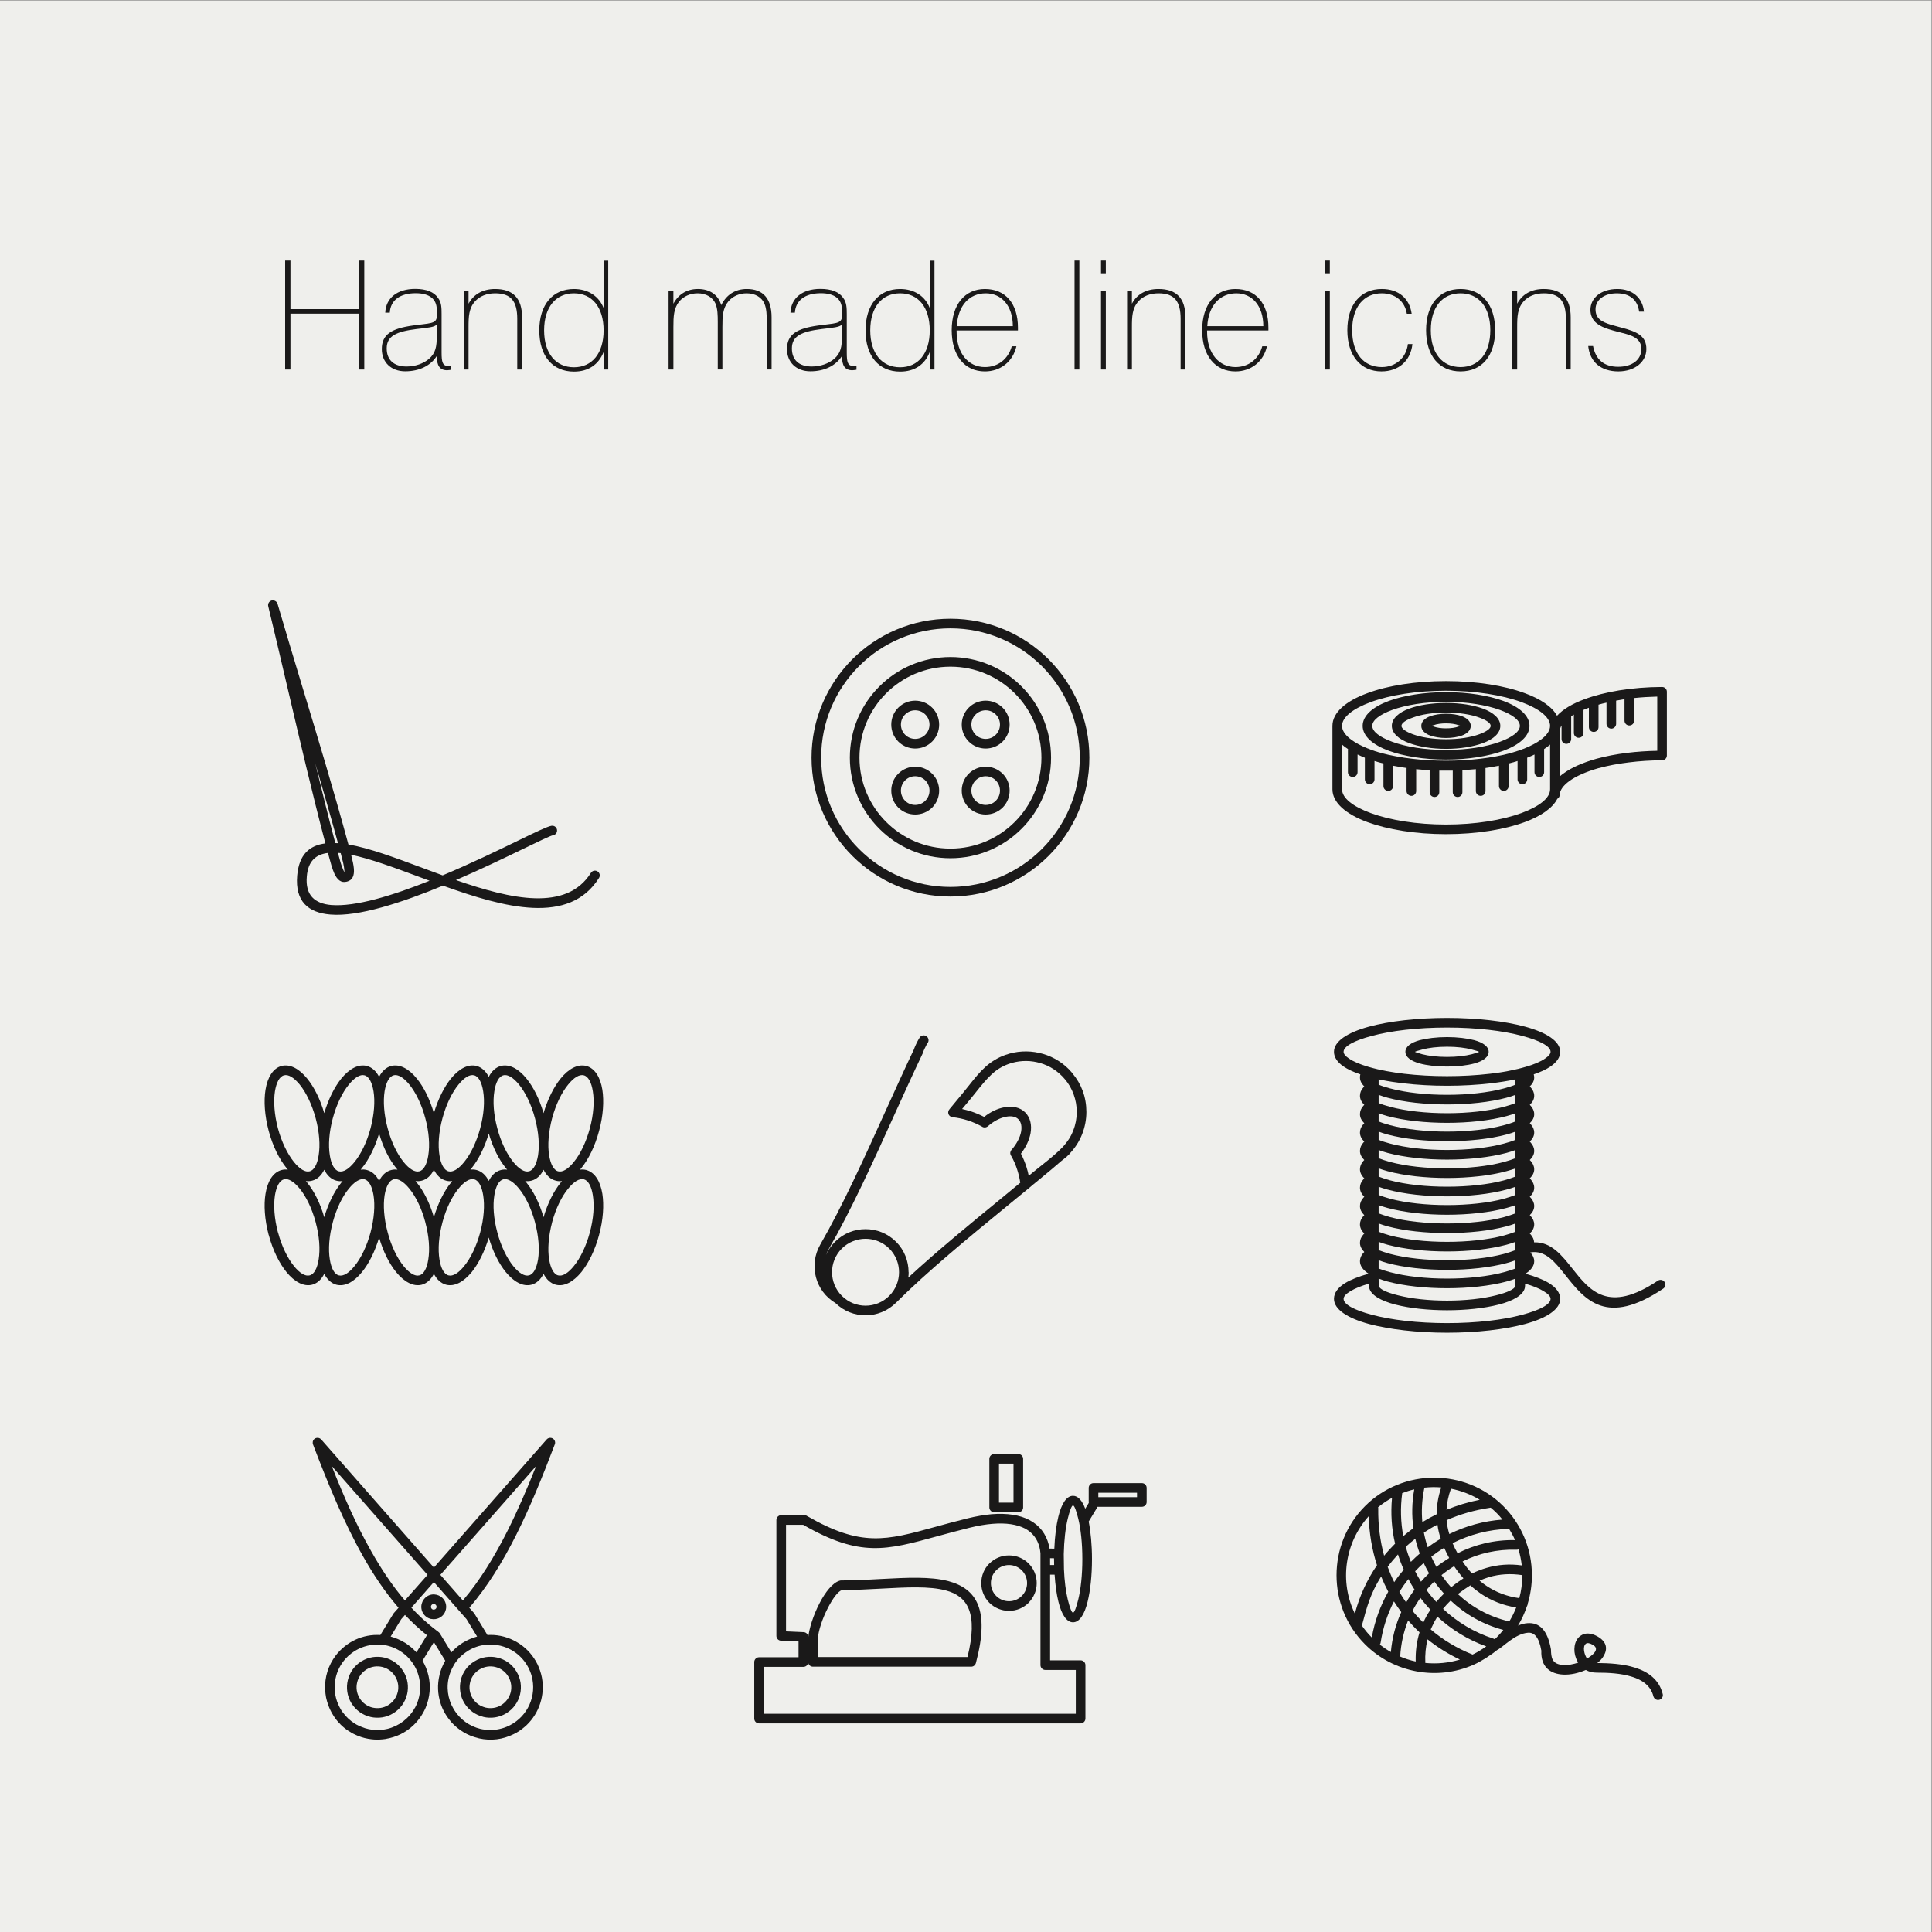 <?xml version="1.0" encoding="UTF-8" standalone="no"?>
<svg
   xmlns:dc="http://purl.org/dc/elements/1.1/"
   xmlns:cc="http://creativecommons.org/ns#"
   xmlns:rdf="http://www.w3.org/1999/02/22-rdf-syntax-ns#"
   xmlns:svg="http://www.w3.org/2000/svg"
   xmlns="http://www.w3.org/2000/svg"
   viewBox="0 0 1066.667 1066.667"
   height="1066.667"
   width="1066.667"
   xml:space="preserve"
   id="svg2"
   version="1.1"><rect x="0" y="0" width="1066.667" height="1066.667" fill="#808080" stroke="none"/><defs
     id="defs6" /><g
     transform="matrix(1.333,0,0,-1.333,0,1066.667)"
     id="g10"><g
       transform="scale(0.1)"
       id="g12"><path
         id="path14"
         style="fill:#efefec;fill-opacity:1;fill-rule:evenodd;stroke:none"
         d="M 0,0 H 8000 V 8000 H 0 V 0" /><path
         id="path16"
         style="fill:#1a1919;fill-opacity:1;fill-rule:nonzero;stroke:none"
         d="m 6613.96,6662.28 c 25.92,-20.73 66.99,-29.11 119.62,-43.06 43.46,-11.56 64.59,-30.3 64.59,-62.6 0,-44.66 -37.88,-73.76 -96.09,-73.76 -57.81,0 -92.9,29.1 -104.06,86.12 h -19.94 c 6.78,-66.19 52.63,-105.26 124.8,-105.26 68.18,0 116.02,39.47 116.02,92.5 0,52.63 -34.68,71.37 -104.86,89.31 -15.55,4.39 -29.9,7.98 -42.26,11.57 -40.27,12.36 -63.4,26.71 -63.4,64.19 0,37.88 34.69,65.79 88.12,65.79 53.43,0 85.72,-26.31 92.5,-75.76 h 19.94 c -5.59,57.42 -47.85,93.7 -110.05,93.7 -68.18,0 -111.64,-37.48 -111.64,-86.52 0,-22.73 9.17,-42.66 26.71,-56.22 z m -350.07,-190.59 h 19.94 v 174.24 c 0,45.46 1.2,78.95 26.71,107.66 19.14,21.53 47.85,33.49 83.73,33.49 65.79,0 91.31,-33.49 91.31,-105.66 v -209.73 h 19.93 v 216.11 c 0,78.15 -36.68,117.22 -112.03,117.22 -51.44,0 -89.32,-22.32 -109.65,-61 v 53.43 h -19.94 z m -337.71,162.68 c 0,96.49 48.65,152.71 123.21,152.71 74.16,0 123.2,-56.22 123.2,-152.71 0,-96.89 -49.04,-152.71 -123.2,-152.71 -74.56,0 -123.21,55.82 -123.21,152.71 z m -19.53,0 c 0,-106.86 55.02,-170.65 142.74,-170.65 87.31,0 143.14,63.79 143.14,170.65 0,106.46 -55.83,170.65 -143.14,170.65 -87.72,0 -142.74,-64.19 -142.74,-170.65 z m -56.62,-57.42 h -18.74 c -7.18,-58.21 -51.43,-95.29 -108.05,-95.29 -74.16,0 -122.8,55.82 -122.8,152.71 0,96.49 48.64,152.71 122.8,152.71 54.62,0 95.29,-32.3 103.66,-84.53 h 19.94 c -8.77,63.8 -54.62,102.47 -123.6,102.47 -87.32,0 -142.74,-64.19 -142.74,-170.65 0,-106.86 56.62,-170.65 141.14,-170.65 71.37,0 120.81,43.46 128.39,113.23 z M 5488,6471.69 h 19.93 v 325.76 H 5488 Z m 0,398.33 h 19.93 v 52.63 H 5488 Z m -487.63,-218.9 c 4.79,85.32 52.23,135.96 120.41,135.96 64.59,0 111.64,-51.03 111.64,-135.96 z m 247.2,-83.34 h -19.53 c -14.76,-53.82 -57.42,-86.12 -110.85,-86.12 -67.78,0 -117.62,55.82 -117.62,146.33 v 5.18 h 253.98 v 11.57 c 0,101.67 -52.63,160.28 -136.36,160.28 -83.33,0 -137.95,-64.19 -137.95,-170.65 0,-106.86 54.62,-170.65 137.95,-170.65 64.6,0 116.03,40.67 130.38,104.06 z m -579.33,-96.09 h 19.94 v 174.24 c 0,45.46 1.2,78.95 26.71,107.66 19.14,21.53 47.85,33.49 83.73,33.49 65.79,0 91.31,-33.49 91.31,-105.66 v -209.73 h 19.93 v 216.11 c 0,78.15 -36.68,117.22 -111.64,117.22 -51.83,0 -89.71,-22.32 -110.04,-61 v 53.43 h -19.94 z m -108.05,0 h 19.94 v 325.76 h -19.94 z m 0,398.33 h 19.94 v 52.63 h -19.94 z m -109.64,-398.33 h 19.93 v 450.96 h -19.93 z m -487.63,179.43 c 4.78,85.32 51.83,135.96 120.01,135.96 64.59,0 112.04,-51.03 112.04,-135.96 z m 246.8,-83.34 h -19.13 c -15.16,-53.82 -57.82,-86.12 -111.25,-86.12 -67.78,0 -117.22,55.82 -117.22,146.33 v 5.18 h 253.98 v 11.57 c 0,101.67 -53.03,160.28 -136.76,160.28 -82.93,0 -137.55,-64.19 -137.55,-170.65 0,-106.86 54.62,-170.65 137.55,-170.65 64.6,0 116.03,40.67 130.38,104.06 z m -358.84,65.79 c 0,-96.09 -48.24,-152.71 -122.8,-152.71 -74.56,0 -123.6,56.62 -123.6,152.71 0,96.89 49.04,153.51 123.6,153.51 74.56,0 122.8,-56.62 122.8,-153.51 z m 19.54,288.68 h -19.54 v -196.17 c -18.34,48.24 -63,78.94 -122.8,78.94 -87.32,0 -143.14,-64.59 -143.14,-171.45 0,-107.25 55.82,-170.65 143.14,-170.65 59.8,0 102.47,28.71 122.8,81.34 v -72.57 h 19.54 z m -383.17,-263.96 v -47.44 c 0,-44.26 -4.38,-70.98 -32.29,-95.3 -22.73,-19.14 -56.22,-31.5 -92.9,-31.5 -53.03,0 -82.14,27.11 -82.14,74.96 0,51.84 40.67,69.78 123.61,80.14 47.04,5.59 74.95,7.58 83.72,19.14 z m 60.21,-187.8 v 16.75 c -4.39,-0.8 -7.97,-1.19 -11.56,-1.19 -25.12,0 -28.71,15.94 -28.71,56.21 v 158.3 c 0,26.71 -0.8,48.64 -14.35,66.98 -16.75,25.12 -49.04,37.88 -94.9,37.88 -74.96,0 -121.6,-38.27 -124,-98.48 h 18.34 c 3.19,50.64 41.87,80.54 107.66,80.54 57.01,0 87.31,-24.32 87.31,-68.18 v -27.51 c 0,-32.3 -31.49,-28.31 -98.08,-37.88 -88.11,-12.36 -129.58,-36.29 -129.58,-97.69 0,-54.62 38.28,-92.11 96.89,-92.11 59.01,0 105.26,23.53 130.77,63.4 0,-40.27 12.36,-59.01 43.07,-59.01 4.38,0 9.96,1.2 17.14,1.99 z m -778.29,1.2 h 19.94 v 175.44 c 0,44.66 1.19,77.75 24.32,106.46 17.94,20.73 44.66,33.49 76.15,33.49 35.49,0 62.6,-16.74 74.16,-43.06 8.38,-21.13 9.17,-45.85 9.17,-76.95 v -195.38 h 19.14 v 175.44 c 0,44.66 1.2,77.75 24.72,106.46 17.55,20.73 44.26,33.49 75.76,33.49 35.48,0 62.6,-16.74 73.76,-43.06 8.77,-21.13 9.57,-45.85 9.57,-76.95 v -195.38 h 19.94 v 216.11 c 0,77.35 -35.09,117.22 -102.47,117.22 -47.85,0 -84.53,-23.52 -106.06,-66.98 -11.96,41.86 -46.25,66.98 -96.49,66.98 -45.85,0 -81.34,-22.32 -101.67,-61 v 53.43 h -19.94 z m -269.13,161.88 c 0,-96.09 -48.64,-152.71 -122.8,-152.71 -74.56,0 -123.6,56.62 -123.6,152.71 0,96.89 49.04,153.51 123.6,153.51 74.16,0 122.8,-56.62 122.8,-153.51 z m 19.14,288.68 h -19.14 v -196.17 c -18.74,48.24 -63.39,78.94 -122.8,78.94 -87.72,0 -143.54,-64.59 -143.54,-171.45 0,-107.25 55.82,-170.65 143.54,-170.65 59.41,0 102.07,28.71 122.8,81.34 v -72.57 h 19.14 z m -598.07,-450.56 h 19.54 v 174.24 c 0,45.46 1.19,78.95 26.71,107.66 19.54,21.53 47.85,33.49 83.73,33.49 65.79,0 91.3,-33.49 91.3,-105.66 v -209.73 h 19.94 v 216.11 c 0,78.15 -36.68,117.22 -111.64,117.22 -51.43,0 -89.31,-22.32 -110.04,-61 v 53.43 h -19.54 z m -112.04,186.6 v -47.44 c 0,-44.26 -4.39,-70.98 -32.3,-95.3 -22.72,-19.14 -56.21,-31.5 -92.9,-31.5 -52.63,0 -82.13,27.11 -82.13,74.96 0,51.84 40.67,69.78 123.6,80.14 47.45,5.59 75.36,7.58 83.73,19.14 z m 60.21,-187.8 v 16.75 c -4.39,-0.8 -7.98,-1.19 -11.57,-1.19 -24.72,0 -28.7,15.94 -28.7,56.21 v 158.3 c 0,26.71 -0.4,48.64 -14.36,66.98 -16.74,25.12 -49.04,37.88 -94.89,37.88 -74.96,0 -121.61,-38.27 -124,-98.48 h 18.74 c 2.79,50.64 41.46,80.54 107.25,80.54 57.02,0 87.32,-24.32 87.32,-68.18 v -27.51 c 0,-32.3 -31.5,-28.31 -98.08,-37.88 -88.12,-12.36 -129.58,-36.29 -129.58,-97.69 0,-54.62 38.67,-92.11 96.88,-92.11 59.01,0 105.66,23.53 130.78,63.4 0,-40.27 12.76,-59.01 43.06,-59.01 4.39,0 9.97,1.2 17.15,1.99 z m -688.18,1.2 h 21.93 v 231.26 h 284.68 v -231.26 h 21.13 v 450.96 h -21.13 v -200.96 h -284.68 v 200.96 h -21.93 v -450.96" /><path
         id="path18"
         style="fill:#1a1919;fill-opacity:1;fill-rule:nonzero;stroke:none"
         d="m 5912.63,1212.12 c -7.58,-30.7 -10.77,-63.4 -9.17,-97.69 48.24,-4.78 97.28,0 143.14,13.96 -48.65,23.13 -93.7,51.43 -133.97,83.73 z m 40.67,94.1 c -8.38,-13.56 -15.95,-27.51 -22.33,-41.87 -1.99,-3.58 -3.59,-7.57 -5.18,-11.16 50.23,-43.06 108.45,-78.15 173.44,-104.07 19.93,9.57 38.67,21.14 56.61,33.89 -76.95,27.52 -145.13,70.18 -202.54,123.21 z m 55.02,66.59 c -11.16,-10.77 -21.93,-22.33 -31.5,-34.29 58.21,-54.63 128.78,-97.69 209.33,-123.61 1.59,-0.8 3.18,-1.59 4.78,-2.39 2.39,1.99 4.78,4.39 7.18,6.78 10.36,10.36 19.53,20.73 28.3,31.9 -84.12,22.32 -158.28,64.99 -218.09,121.61 z m 81.73,63 c -17.54,-10.77 -34.68,-22.73 -51.83,-36.29 58.21,-54.22 130.38,-94.1 212.92,-113.24 11.16,18.35 20.73,37.48 28.7,57.82 -53.82,8.37 -102.47,27.91 -145.13,56.22 -15.55,10.76 -30.7,22.33 -44.66,35.49 z m 214.91,42.26 c -48.64,7.58 -94.09,4.39 -137.16,-7.97 -13.55,-3.99 -26.71,-9.17 -39.87,-14.76 9.17,-7.97 19.14,-15.15 29.11,-21.93 39.47,-26.31 84.92,-43.86 135.56,-50.63 8.37,30.3 12.36,61.8 12.36,94.89 z m -572.15,80.54 c 14.35,17.55 29.5,33.89 45.45,49.84 -14.35,61.01 -18.74,124.8 -12.76,189.8 -20.33,-11.17 -39.87,-24.33 -57.81,-39.08 0.8,-1.99 1.19,-4.38 0.8,-6.78 -0.8,-66.98 7.57,-132.37 24.32,-193.78 z M 5611.6,1318.58 c 19.54,74.16 51.03,141.15 91.7,200.56 -20.73,64.19 -32.29,132.38 -34.29,202.95 -99.28,-110.05 -122,-270.34 -57.41,-403.51 z m 379.57,430.22 c 43.46,17.95 89.32,31.9 137.56,41.47 -36.28,21.93 -76.55,37.48 -119.22,45.85 -10.76,-30.3 -16.74,-59.01 -18.34,-87.32 z m -100.07,-51.03 c 19.14,11.56 39.07,22.72 59.41,32.69 0,35.89 5.98,72.57 18.73,110.85 -22.72,1.99 -45.85,1.59 -68.57,-0.8 -2.4,-5.98 -1.6,-3.19 -2.4,-7.18 -9.17,-45.85 -11.16,-91.3 -7.17,-135.56 z m -78.95,-58.22 c 13.56,11.57 27.51,22.73 41.87,33.1 -7.18,52.23 -6.38,106.06 3.59,160.68 -17.15,-3.98 -33.5,-9.17 -49.84,-15.55 -8.38,-60.6 -6.38,-120.41 4.38,-178.23 z m -37.48,-190.59 c 11.96,17.95 25.12,35.09 39.48,51.84 -9.18,20.33 -17.15,41.47 -23.93,63 -15.15,-16.35 -29.5,-33.5 -42.66,-51.44 7.97,-21.53 16.75,-43.06 27.11,-63.4 z m -92.9,-229.26 c 11.96,68.18 35.49,131.97 68.18,189.79 -10.76,20.33 -20.73,41.47 -29.5,63 -45.06,-72.17 -58.21,-123.21 -79.75,-203.35 11.97,-17.55 25.92,-34.29 41.07,-49.44 z m 320.97,428.63 c 67.38,33.09 141.94,54.22 220.09,59.8 -14.36,18.35 -30.7,34.69 -48.65,49.45 -0.79,0 -1.59,-0.4 -2.79,-0.4 -63.79,-9.57 -124,-26.72 -179.82,-51.44 1.6,-19.54 5.59,-38.67 11.17,-57.41 z m -89.31,-55.03 c 17.14,12.76 35.08,24.72 53.82,35.49 -6.38,19.54 -11.16,39.07 -13.55,58.61 -19.54,-9.97 -38.28,-21.13 -56.22,-33.09 3.98,-20.74 9.17,-41.07 15.95,-61.01 z m -33.1,-25.92 c -7.18,19.94 -13.55,40.67 -18.34,61.41 -13.55,-10.37 -26.71,-21.53 -39.47,-33.1 v 0 c 5.58,-21.53 12.76,-42.26 21.13,-62.6 11.56,11.97 23.92,23.13 36.68,34.29 z m 5.19,-116.42 c 10.36,11.96 21.53,23.52 33.49,34.69 -8.38,13.95 -15.55,28.31 -22.33,42.66 -12.36,-10.77 -24.32,-22.33 -35.49,-34.29 7.58,-14.75 15.55,-29.11 24.33,-43.06 z m -61.41,-86.13 c 10.37,18.74 22.33,36.29 34.69,53.43 -9.17,13.96 -17.54,28.31 -25.52,43.46 -13.55,-17.14 -25.91,-34.69 -37.47,-53.03 8.77,-15.15 18.34,-29.5 28.3,-43.86 z m -63.39,-205.34 c 5.18,58.61 19.93,114.43 43.06,165.47 -10.37,14.35 -20.73,29.11 -30.3,44.26 -26.72,-52.23 -45.85,-109.65 -55.03,-170.26 -0.39,-3.19 -1.59,-6.38 -3.58,-8.77 14.75,-11.16 29.9,-21.53 45.85,-30.7 z m 71.37,130.78 c -18.34,-46.65 -29.91,-96.89 -32.7,-149.52 20.34,-8.77 41.87,-15.55 64.2,-20.34 -1.2,42.67 4.38,82.94 15.94,120.82 -16.74,15.55 -32.29,31.9 -47.44,49.04 z m 51.03,93.7 c -11.96,-17.14 -23.12,-35.09 -32.69,-53.83 13.95,-17.14 28.71,-33.09 44.65,-48.64 7.98,18.34 17.95,36.28 29.51,53.03 -14.75,15.95 -28.71,32.3 -41.47,49.44 z m 57.42,67.78 c -11.17,-11.16 -21.93,-22.72 -32.3,-35.08 12.36,-17.15 25.92,-33.89 40.67,-49.45 9.57,11.57 20.33,23.13 31.9,34.3 -14.36,15.94 -27.91,32.69 -40.27,50.23 z m 96.49,116.83 c 71.37,36.28 152.3,56.22 238.03,54.63 -7.18,16.34 -15.55,31.89 -24.72,46.65 -83.73,-2.4 -163.08,-23.53 -234.05,-59.41 5.98,-13.96 12.76,-27.91 20.74,-41.87 z m -87.72,-56.22 c 16.75,13.16 34.69,25.52 53.03,36.68 -7.98,14.36 -14.75,28.31 -20.73,42.27 -18.74,-11.17 -36.29,-23.53 -53.43,-36.68 6.38,-14.36 13.55,-28.71 21.13,-42.27 z m 73.36,2.79 c -18.34,-11.16 -35.48,-23.52 -52.23,-37.08 12.36,-17.54 25.52,-34.29 39.87,-50.24 h 0.4 c 16.35,13.96 33.49,25.92 50.64,37.08 -13.96,15.55 -26.72,32.3 -38.68,50.24 z m 266.74,69.38 c -2.79,-1.2 -5.98,-1.2 -8.77,-1.2 -80.14,2.4 -156.3,-15.15 -222.88,-48.64 11.96,-18.34 25.12,-34.69 39.07,-49.84 19.54,9.57 39.48,17.14 59.81,23.12 46.25,13.56 94.89,17.55 146.33,10.37 -2.79,22.73 -7.18,45.06 -13.56,66.19 z m 283.89,-451.75 c 18.74,10.76 57.01,37.87 23.92,56.61 -13.96,7.98 -22.73,8.38 -27.91,5.19 -16.75,-11.57 -6.78,-48.25 3.99,-61.8 z m -372.4,35.08 c -14.36,-12.36 -61.01,-45.05 -97.69,-61 -151.91,-66.99 -331.33,-33.49 -449.35,84.53 -157.49,157.1 -157.49,415.07 0,572.57 157.1,157.09 415.46,157.09 572.55,0 73.37,-73.37 118.42,-174.65 118.42,-286.29 0,-40.67 -5.98,-80.14 -17.14,-117.22 0,-0.4 0,-0.8 0,-1.2 -0.4,-3.59 -1.6,-6.78 -3.19,-9.57 -9.57,-28.31 -21.93,-55.42 -37.08,-80.54 13.55,5.58 26.31,9.17 39.07,9.97 47.05,3.59 82.93,-25.52 97.29,-108.85 0.8,-31.9 2.39,-61.81 52.23,-64.6 18.74,-0.8 40.27,3.19 60.6,9.97 -3.58,5.58 -6.38,11.56 -8.77,17.54 -6.78,17.15 -8.37,35.09 -5.98,51.04 2.79,17.94 11.17,33.89 25.12,43.06 17.15,11.96 40.67,13.16 69.78,-3.19 38.27,-21.93 42.26,-51.03 25.91,-79.74 -5.98,-10.77 -15.15,-21.13 -27.11,-30.3 47.85,-0.4 106.06,-3.19 156.29,-19.14 54.63,-17.15 100.08,-49.45 114.83,-109.252 2.8,-10.367 -3.98,-21.136 -14.35,-23.929 -10.76,-2.789 -21.53,3.992 -24.32,14.761 -10.77,43.06 -45.45,67.38 -88.12,80.54 -45.85,14.75 -100.87,17.14 -146.32,17.14 -17.95,0 -33.1,3.99 -45.46,11.17 -29.9,-13.16 -63.79,-20.74 -94.09,-19.14 -51.84,2.79 -92.9,30.3 -90.11,99.28 -9.57,55.82 -29.51,75.76 -54.63,74.16 -54.62,-3.98 -104.46,-60.6 -128.38,-71.77 v 0" /><path
         id="path20"
         style="fill:#1a1919;fill-opacity:1;fill-rule:nonzero;stroke:none"
         d="m 4124.4,5042.66 c -22.73,23.13 -60.61,23.13 -83.73,0 -23.13,-22.72 -23.13,-60.6 0,-83.73 23.12,-23.12 61,-23.12 83.73,0 23.12,23.13 23.12,61.01 0,83.73 z m 28.31,28.31 c 38.67,-38.67 38.67,-101.67 0,-140.35 -38.68,-38.67 -101.67,-38.67 -140.35,0 -38.68,38.68 -38.68,101.68 0,140.35 38.68,38.68 101.67,38.68 140.35,0 z m -112.04,-385.56 c 23.12,-23.13 61,-23.13 83.73,0 23.12,23.12 23.12,61 0,84.13 -22.73,23.12 -60.61,23.12 -83.73,0 -23.13,-23.13 -23.13,-61.01 0,-84.13 z m -28.31,-28.31 c -38.68,38.67 -38.68,102.07 0,140.35 38.68,38.67 101.67,38.67 140.35,0 38.67,-38.28 38.67,-101.68 0,-140.35 -38.68,-38.28 -101.67,-38.28 -140.35,0 z m -263.55,28.31 c 22.73,-23.13 60.6,-23.13 83.73,0 23.13,23.12 23.13,61 0,84.13 -23.13,23.12 -61,23.12 -83.73,0 -23.12,-23.13 -23.12,-61.01 0,-84.13 z m -28.31,-28.31 c -38.67,38.67 -38.67,102.07 0,140.35 38.68,38.67 101.67,38.67 140.35,0 38.67,-38.28 38.67,-101.68 0,-140.35 -38.68,-38.28 -101.67,-38.28 -140.35,0 z m 112.04,385.56 c -23.13,23.13 -61,23.13 -83.73,0 -23.12,-22.72 -23.12,-60.6 0,-83.73 22.73,-23.12 60.6,-23.12 83.73,0 23.13,23.13 23.13,61.01 0,83.73 z m 28.31,28.31 c 38.67,-38.67 38.67,-101.67 0,-140.35 -38.68,-38.67 -101.67,-38.67 -140.35,0 -38.67,38.68 -38.67,101.68 0,140.35 38.68,38.68 101.67,38.68 140.35,0 z m 342.09,59.41 c -68.17,68.19 -162.27,110.45 -266.34,110.45 -104.06,0 -198.16,-42.26 -266.34,-110.45 -68.18,-68.18 -110.44,-162.28 -110.44,-266.34 0,-104.07 42.26,-198.17 110.44,-266.35 68.18,-68.18 162.28,-110.45 266.34,-110.45 104.07,0 198.17,42.27 266.34,110.45 68.18,68.18 110.45,162.28 110.45,266.35 0,104.06 -42.27,198.16 -110.45,266.34 z M 3936.6,5280.7 c 115.23,0 219.3,-46.65 294.65,-122.01 75.36,-75.36 122.01,-179.42 122.01,-294.65 0,-114.84 -46.65,-219.3 -122.01,-294.66 -75.35,-75.36 -179.42,-122.01 -294.65,-122.01 -115.22,0 -219.29,46.65 -294.64,122.01 -75.36,75.36 -122.01,179.82 -122.01,294.66 0,115.23 46.65,219.29 122.01,294.65 75.35,75.36 179.42,122.01 294.64,122.01 z m 378.78,-37.88 c -96.89,96.89 -230.85,156.7 -378.78,156.7 -147.92,0 -281.89,-59.81 -378.77,-156.7 -96.89,-96.89 -156.7,-230.86 -156.7,-378.78 0,-147.93 59.81,-281.5 156.7,-378.39 96.88,-96.89 230.85,-157.1 378.77,-157.1 147.93,0 281.89,60.21 378.78,157.1 96.89,96.89 156.7,230.46 156.7,378.39 0,147.92 -59.81,281.89 -156.7,378.78 z m -378.78,196.57 c 158.69,0 302.63,-64.19 406.69,-168.26 104.07,-104.46 168.66,-248 168.66,-407.09 0,-158.7 -64.59,-302.64 -168.66,-406.7 -104.06,-104.07 -248,-168.66 -406.69,-168.66 -158.68,0 -302.62,64.59 -406.68,168.66 -104.07,104.06 -168.66,248 -168.66,406.7 0,159.09 64.59,302.63 168.66,407.09 104.06,104.07 248,168.26 406.68,168.26 v 0" /><path
         id="path22"
         style="fill:#1a1919;fill-opacity:1;fill-rule:nonzero;stroke:none"
         d="m 6096.04,3655.1 c -25.92,7.18 -62.2,11.57 -102.47,11.57 -40.67,0 -76.96,-4.39 -102.87,-11.57 -18.34,-4.78 -29.9,-8.37 -29.9,-9.57 0,-1.19 11.56,-4.78 29.9,-9.96 25.91,-6.78 62.2,-11.17 102.87,-11.17 40.27,0 76.55,4.39 102.47,11.17 18.34,5.18 29.9,8.77 29.9,9.96 0,1.2 -11.56,4.79 -29.9,9.57 z m 180.61,-145.53 v 21.93 c -33.49,-7.18 -67.78,-12.36 -101.67,-16.35 -115.63,-13.55 -247.6,-13.55 -363.23,0 -30.7,3.59 -59.8,7.98 -89.71,13.96 -3.98,0.79 -7.97,1.59 -11.96,2.39 v -21.93 c 13.16,-5.58 29.11,-10.77 47.45,-15.55 131.57,-35.49 340.5,-35.49 471.68,0 18.34,4.78 34.29,9.97 47.44,15.55 z m 0,-76.16 v 33.89 c -11.16,-4.38 -23.52,-8.37 -37.08,-11.96 -138.35,-37.08 -354.05,-37.08 -492.41,0 -13.16,3.59 -25.52,7.58 -37.08,11.96 v -33.89 c 13.16,-5.58 29.11,-10.76 47.45,-15.55 131.57,-35.48 340.5,-35.48 471.68,0 18.34,4.79 34.29,9.97 47.44,15.55 z m 0,-76.15 v 33.89 c -11.16,-4.39 -23.52,-8.37 -37.08,-11.96 -138.35,-37.08 -354.05,-37.08 -492.41,0 -13.16,3.59 -25.52,7.57 -37.08,11.96 v -33.89 c 13.16,-5.59 29.11,-10.77 47.45,-15.55 131.57,-35.49 340.5,-35.49 471.68,0 18.34,4.78 34.29,9.96 47.44,15.55 z m 0,-76.16 v 33.89 c -11.16,-4.38 -23.52,-8.37 -37.08,-11.96 -138.35,-37.08 -354.05,-37.08 -492.41,0 -13.16,3.59 -25.52,7.58 -37.08,11.96 v -33.89 c 13.16,-5.58 29.11,-10.76 47.45,-15.55 131.57,-35.49 340.5,-35.49 471.68,0 18.34,4.79 34.29,9.97 47.44,15.55 z m 0,-76.16 v 33.9 c -11.16,-4.39 -23.52,-8.38 -37.08,-11.97 -138.35,-37.08 -354.05,-37.08 -492.41,0 -13.16,3.59 -25.52,7.58 -37.08,11.97 v -33.9 c 13.16,-5.18 29.11,-10.76 47.45,-15.55 131.57,-35.48 340.5,-35.48 471.68,0 18.34,4.79 34.29,10.37 47.44,15.55 z m 0,-76.15 v 33.89 c -11.16,-3.99 -23.52,-7.98 -37.08,-11.56 -138.35,-37.48 -354.05,-37.48 -492.41,0 -13.16,3.58 -25.52,7.57 -37.08,11.56 v -33.89 c 13.16,-5.19 29.11,-10.37 47.45,-15.55 131.57,-35.09 340.5,-35.09 471.68,0 18.34,5.18 34.29,10.36 47.44,15.55 z m 0,-76.16 v 33.89 c -11.16,-3.98 -23.52,-7.97 -37.08,-11.56 -138.35,-37.48 -354.05,-37.48 -492.41,0 -13.16,3.59 -25.52,7.58 -37.08,11.56 v -33.89 c 13.16,-5.18 29.11,-10.36 47.45,-15.55 131.57,-35.09 340.5,-35.09 471.68,0 18.34,5.19 34.29,10.37 47.44,15.55 z m 0,-76.15 v 33.89 c -11.16,-3.99 -23.52,-7.98 -37.08,-11.57 -138.35,-37.48 -354.05,-37.48 -492.41,0 -13.16,3.59 -25.52,7.58 -37.08,11.57 v -33.89 c 13.16,-5.19 29.11,-10.37 47.45,-15.56 131.57,-35.08 340.5,-35.08 471.68,0 18.34,5.19 34.29,10.37 47.44,15.56 z m 0,-76.16 v 34.29 c -11.16,-4.39 -23.52,-8.37 -37.08,-11.96 -138.35,-37.08 -354.05,-37.08 -492.41,0 -13.16,3.59 -25.52,7.57 -37.08,11.96 v -34.29 c 13.16,-5.18 29.11,-10.37 47.45,-15.55 131.57,-35.09 340.5,-35.09 471.68,0 18.34,5.18 34.29,10.37 47.44,15.55 z m 0,-76.16 v 34.29 c -11.16,-4.38 -23.52,-8.37 -37.08,-11.96 -138.35,-37.08 -354.05,-37.08 -492.41,0 -13.16,3.59 -25.52,7.58 -37.08,11.96 v -34.29 c 13.16,-5.18 29.11,-10.36 47.45,-15.55 131.57,-35.09 340.5,-35.09 471.68,0 18.34,5.19 34.29,10.37 47.44,15.55 z m 0,-76.15 v 34.29 c -11.16,-4.39 -23.52,-8.38 -37.08,-11.96 -138.35,-37.09 -354.05,-37.09 -492.41,0 -13.16,3.58 -25.52,7.57 -37.08,11.96 v -34.29 c 13.16,-5.19 29.11,-10.37 47.45,-15.15 131.57,-35.49 340.5,-35.49 471.68,0 18.34,4.78 34.29,9.96 47.44,15.15 z m 0,-70.98 v 29.11 c -11.16,-4.39 -23.52,-8.37 -37.08,-11.96 -138.35,-37.08 -354.05,-37.08 -492.41,0 -13.16,3.59 -25.52,7.57 -37.08,11.96 l 0.4,-30.3 c 2.79,-13.16 32.7,-27.12 79.34,-38.68 115.23,-29.5 291.86,-29.5 407.09,0 46.65,11.56 76.55,25.52 79.74,38.68 z m -460.51,877.6 c 112.44,-13.16 242.02,-13.16 354.46,0 27.91,3.18 62.99,7.97 92.1,14.75 9.97,1.99 19.93,4.38 29.1,6.38 l 0.8,0.4 c 7.98,1.99 15.95,3.98 23.53,6.38 0.39,0 1.19,0 1.59,0.39 35.49,9.97 63.4,21.93 82.14,35.09 14.35,9.57 22.32,19.14 22.32,27.51 0,23.13 -44.65,46.66 -116.82,65.79 -79.34,21.54 -189.79,34.69 -311.79,34.69 -122.41,0 -232.45,-13.15 -312.2,-34.69 -72.16,-19.13 -116.42,-42.66 -116.42,-65.79 0,-8.37 7.58,-17.94 21.93,-27.51 18.74,-13.16 47.05,-24.72 82.13,-35.09 0.8,-0.39 1.2,-0.39 1.6,-0.39 46.25,-13.56 98.08,-22.33 145.53,-27.91 z m 577.74,-900.72 c -18.74,11.56 -45.06,22.33 -77.36,31.5 v -8.38 c 0,-1.59 -0.39,-6.77 -0.79,-8.37 -5.98,-29.9 -46.65,-54.23 -108.85,-70.17 -122.01,-31.11 -305.02,-31.11 -427.02,0 -62.2,15.94 -102.87,40.27 -108.85,70.17 0,1.6 -0.8,6.78 -0.8,8.37 v 8.38 c -31.9,-9.17 -58.21,-19.94 -77.35,-31.5 -17.94,-10.77 -27.91,-21.53 -27.91,-31.5 0,-23.13 44.26,-46.65 116.42,-65.79 79.75,-21.53 189.79,-34.69 312.2,-34.69 122,0 232.45,13.16 311.79,34.69 72.17,19.14 116.82,42.66 116.82,65.79 0,9.97 -10.36,20.73 -28.3,31.5 z m -75.76,72.57 c 39.87,-11.17 72.56,-23.93 96.49,-38.28 30.3,-18.74 47.45,-40.67 47.45,-65.79 0,-43.46 -56.22,-80.14 -146.33,-104.47 -82.94,-21.93 -196.97,-35.88 -322.16,-35.88 -125.6,0 -239.63,13.95 -322.56,35.88 -90.11,24.33 -145.93,61.01 -145.93,104.47 0,25.12 16.74,47.05 47.05,65.79 23.92,14.35 56.61,27.11 96.49,38.28 -23.13,15.15 -35.89,32.29 -35.89,51.83 0,12.36 4.79,24.32 14.35,34.69 1.2,1.19 2.4,2.39 3.59,3.59 -11.56,11.56 -17.94,24.32 -17.94,37.88 0,12.36 4.79,24.32 14.35,34.68 1.2,1.2 2.4,2.4 3.59,3.59 -11.56,11.57 -17.94,24.33 -17.94,37.88 0,12.36 4.79,23.93 14.35,34.69 1.2,1.2 2.4,2.39 3.59,3.59 -11.56,11.56 -17.94,24.32 -17.94,37.88 0,12.36 4.79,23.92 14.35,34.69 1.2,1.19 2.4,2.39 3.59,3.59 -11.56,11.56 -17.94,24.32 -17.94,37.48 0,12.76 4.79,24.32 14.35,35.08 1.2,1.2 2.4,2.4 3.59,3.59 -11.56,11.57 -17.94,24.32 -17.94,37.48 0,12.76 4.79,24.32 14.35,35.09 1.2,1.2 2.4,2.39 3.59,3.59 -11.56,11.56 -17.94,23.92 -17.94,37.48 0,12.76 4.79,24.32 14.35,35.09 1.2,1.19 2.4,2.39 3.59,3.58 -11.56,11.57 -17.94,23.93 -17.94,37.48 0,12.76 4.79,24.33 14.35,35.09 1.2,1.2 2.4,2.39 3.59,3.59 -11.56,11.56 -17.94,23.92 -17.94,37.48 0,12.76 4.79,24.32 14.35,35.09 1.2,1.2 2.4,2.39 3.59,3.59 -11.56,11.56 -17.94,23.92 -17.94,37.48 0,12.76 4.79,24.32 14.35,35.09 1.2,1.19 2.4,2.39 3.59,3.58 -11.56,11.57 -17.94,23.93 -17.94,37.48 0,4.39 0.4,8.38 1.6,12.76 -28.71,9.57 -52.24,20.74 -69.78,32.7 -25.52,17.54 -39.47,37.88 -39.47,60.6 0,43.47 55.82,80.15 145.93,104.47 82.93,22.33 196.96,35.89 322.56,35.89 125.19,0 239.22,-13.56 322.16,-35.89 90.11,-24.32 146.33,-61 146.33,-104.47 0,-22.72 -14.36,-43.06 -39.88,-60.6 -17.54,-11.96 -41.06,-23.13 -69.77,-32.7 1.19,-4.38 1.99,-8.37 1.99,-12.76 0,-13.55 -6.38,-25.91 -18.34,-37.48 1.2,-1.19 2.39,-2.39 3.59,-3.58 9.57,-10.77 14.75,-22.33 14.75,-35.09 0,-13.56 -6.38,-25.92 -18.34,-37.48 1.2,-1.2 2.39,-2.39 3.59,-3.59 9.57,-10.77 14.75,-22.33 14.75,-35.09 0,-13.56 -6.38,-25.92 -18.34,-37.48 1.2,-1.2 2.39,-2.39 3.59,-3.59 9.57,-10.76 14.75,-22.33 14.75,-35.09 0,-13.55 -6.38,-25.91 -18.34,-37.48 1.2,-1.19 2.39,-2.39 3.59,-3.58 9.57,-10.77 14.75,-22.33 14.75,-35.09 0,-13.56 -6.38,-25.92 -18.34,-37.48 1.2,-1.2 2.39,-2.39 3.59,-3.59 9.57,-10.77 14.75,-22.33 14.75,-35.09 0,-13.16 -6.38,-25.91 -18.34,-37.48 1.2,-1.19 2.39,-2.39 3.59,-3.59 9.57,-10.76 14.75,-22.32 14.75,-35.08 0,-13.16 -6.38,-25.92 -18.34,-37.48 1.2,-1.2 2.39,-2.4 3.59,-3.59 9.57,-10.77 14.75,-22.33 14.75,-34.69 0,-13.56 -6.38,-26.32 -18.34,-37.88 1.2,-1.2 2.39,-2.39 3.59,-3.59 9.57,-10.76 14.75,-22.33 14.75,-34.69 0,-13.55 -6.38,-26.31 -18.34,-37.88 1.2,-1.19 2.39,-2.39 3.59,-3.59 8.77,-9.96 13.95,-21.13 14.35,-32.69 70.97,1.99 114.43,-53.03 160.69,-111.64 69.77,-87.72 146.72,-185.01 352.06,-47.05 9.17,5.98 21.53,3.59 27.51,-5.58 5.98,-9.18 3.59,-21.54 -5.58,-27.52 -235.64,-158.29 -324.55,-45.85 -405.09,55.82 -43.07,54.23 -83.34,105.27 -145.54,94.1 l 1.6,-1.59 c 9.57,-10.37 14.75,-22.33 14.75,-34.69 0,-19.54 -13.16,-37.08 -36.28,-51.83 z m -324.55,980.06 c 43.46,0 83.73,-5.18 112.83,-12.76 36.68,-9.97 59.41,-26.71 59.41,-48.25 0,-21.53 -22.73,-38.27 -59.41,-48.24 -29.1,-7.98 -69.37,-12.76 -112.83,-12.76 -43.86,0 -84.13,4.78 -113.24,12.76 -36.68,9.97 -59.41,26.71 -59.41,48.24 0,21.54 22.73,38.28 59.41,48.25 29.11,7.58 69.38,12.76 113.24,12.76 v 0" /><path
         id="path24"
         style="fill:#1a1919;fill-opacity:1;fill-rule:nonzero;stroke:none"
         d="m 2443.02,2897.53 v 0 m 12.36,153.91 c -5.58,36.28 -18.73,61 -37.08,66.18 v 0 c -18.74,4.79 -42.26,-10.36 -65.38,-39.07 -26.72,-32.3 -50.64,-81.34 -66.19,-138.76 v -0.4 c -15.15,-57.41 -19.14,-112.04 -12.36,-153.5 5.98,-36.29 18.74,-61.41 37.08,-66.19 18.74,-5.19 42.26,9.97 65.39,38.67 26.71,32.7 50.63,81.74 66.18,139.16 v 0 c 15.55,57.81 19.14,112.04 12.36,153.91 z m -454.13,0 c -5.58,36.28 -18.74,61 -37.08,66.18 -18.74,4.79 -42.26,-10.36 -65.39,-39.07 -26.71,-32.3 -50.64,-81.34 -66.19,-138.76 v -0.4 c -15.55,-57.41 -19.13,-112.04 -12.36,-153.5 5.59,-36.29 18.74,-61.41 37.08,-66.19 18.74,-5.19 42.27,9.97 65.39,38.67 26.72,32.7 50.64,81.74 66.19,139.16 v 0 c 15.55,57.81 19.14,112.04 12.36,153.91 z m -370.8,66.18 c -18.74,-5.18 -31.5,-29.9 -37.48,-66.18 -6.38,-41.87 -2.79,-96.1 12.76,-153.91 v 0 c 15.15,-57.42 39.47,-106.46 65.78,-139.16 23.13,-28.7 47.05,-43.86 65.39,-38.67 18.74,4.78 31.5,29.9 37.08,66.19 6.78,41.46 3.19,96.09 -12.36,153.5 v 0.4 c -15.15,57.42 -39.47,106.46 -65.78,138.76 -23.13,28.71 -47.05,43.86 -65.39,39.07 z m -454.14,0 c -18.74,-5.18 -31.5,-29.9 -37.48,-66.18 -6.38,-41.87 -2.79,-96.1 12.36,-153.91 h 0.4 c 15.15,-57.42 39.47,-106.46 65.79,-139.16 23.13,-28.7 46.65,-43.86 65.39,-38.67 18.74,4.78 31.5,29.9 37.08,66.19 6.78,41.46 3.19,96.09 -12.36,153.5 v 0.4 c -15.55,57.42 -39.47,106.46 -65.79,138.76 -23.52,28.71 -47.05,43.86 -65.39,39.07 z m 370.81,-66.18 c -5.98,36.28 -18.74,61 -37.08,66.18 -18.74,4.79 -42.27,-10.36 -65.39,-39.07 -26.72,-32.3 -50.64,-81.34 -66.19,-138.76 v -0.4 c -15.55,-57.41 -19.14,-112.04 -12.36,-153.5 5.58,-36.29 18.74,-61.41 37.08,-66.19 18.74,-5.19 42.26,9.97 65.39,38.67 26.71,32.7 50.64,81.74 66.19,139.16 v 0 c 15.15,57.81 19.13,112.04 12.36,153.91 z m 537.46,496.81 c -18.74,-4.79 -31.5,-29.91 -37.08,-66.19 -6.78,-41.47 -3.19,-96.1 12.36,-153.51 15.15,-57.42 39.47,-106.46 65.79,-139.16 23.12,-28.7 47.05,-43.86 65.39,-38.67 18.74,4.78 31.5,29.9 37.48,66.19 6.38,41.46 2.79,95.69 -12.76,153.51 v 0 c -15.15,57.41 -39.47,106.45 -65.79,139.15 -23.12,28.71 -47.05,43.86 -65.39,38.68 z m 370.8,-66.19 c -5.58,36.28 -18.73,61.4 -37.08,66.19 -18.74,5.18 -42.26,-9.97 -65.38,-38.68 -26.72,-32.7 -50.64,-81.74 -66.19,-139.15 v 0 c -15.15,-57.82 -19.14,-112.05 -12.36,-153.51 5.98,-36.29 18.74,-61.41 37.08,-66.19 18.74,-5.19 42.26,9.97 65.39,38.67 26.71,32.7 50.63,81.74 66.18,139.16 15.55,57.41 19.14,112.04 12.36,153.51 z M 2327.4,3110.45 c -8.77,-1.2 -17.55,-0.8 -25.92,1.59 -21.53,5.58 -38.27,21.53 -50.24,45.06 -11.56,-23.53 -28.31,-39.48 -49.84,-45.06 -8.77,-2.39 -17.54,-2.79 -26.31,-1.59 1.99,-2 3.99,-4.39 5.58,-6.78 28.31,-34.69 53.83,-84.93 70.57,-143.14 17.15,58.21 42.67,108.45 70.97,143.14 1.6,2.39 3.59,4.78 5.19,6.78 z m -326.15,371.61 c -5.58,36.28 -18.74,61.4 -37.08,66.19 -18.74,5.18 -42.26,-9.97 -65.39,-38.68 -26.71,-32.7 -50.64,-81.74 -66.19,-139.15 v 0 c -15.55,-57.82 -19.13,-112.05 -12.36,-153.51 5.59,-36.29 18.74,-61.41 37.08,-66.19 18.74,-5.19 42.27,9.97 65.39,38.67 26.72,32.7 50.64,81.74 66.19,139.16 15.55,57.41 19.14,112.04 12.36,153.51 z m 23.13,-174.64 c -17.15,-58.22 -42.67,-108.46 -70.58,-143.15 -1.99,-2.39 -3.98,-4.38 -5.58,-6.77 8.77,1.19 17.54,0.79 25.92,-1.6 21.53,-5.58 38.27,-21.53 50.24,-45.05 11.56,23.52 28.3,39.47 49.83,45.05 8.78,2.39 17.55,2.79 26.32,1.6 -1.99,2.39 -3.59,4.38 -5.58,6.77 -28.31,34.69 -53.83,84.93 -70.57,143.15 z M 1797.11,3157.1 c -11.56,-23.53 -28.31,-39.48 -49.84,-45.06 -8.77,-2.39 -17.54,-2.79 -26.32,-1.59 2,-2 3.59,-4.39 5.59,-6.78 28.31,-34.69 53.82,-84.93 70.57,-143.14 17.14,58.21 42.66,108.45 70.57,143.14 1.99,2.39 3.99,4.78 5.58,6.78 -8.77,-1.2 -17.54,-0.8 -25.91,1.59 -21.53,5.58 -38.28,21.53 -50.24,45.06 z m -166.66,391.15 c -18.74,-4.79 -31.5,-29.91 -37.48,-66.19 -6.38,-41.47 -2.79,-96.1 12.76,-153.51 15.15,-57.42 39.47,-106.46 65.78,-139.16 23.13,-28.7 47.05,-43.86 65.39,-38.67 18.74,4.78 31.5,29.9 37.08,66.19 6.78,41.46 3.19,95.69 -12.36,153.51 v 0 c -15.15,57.41 -39.47,106.45 -65.78,139.15 -23.13,28.71 -47.05,43.86 -65.39,38.68 z m -454.14,0 c -18.74,-4.79 -31.5,-29.91 -37.48,-66.19 -6.38,-41.47 -2.79,-96.1 12.36,-153.51 15.55,-57.42 39.87,-106.46 66.19,-139.16 23.13,-28.7 46.65,-43.86 65.39,-38.67 18.74,4.78 31.5,29.9 37.08,66.19 6.78,41.46 3.19,95.69 -12.36,153.51 v 0 c -15.55,57.41 -39.47,106.45 -65.79,139.15 -23.52,28.71 -47.05,43.86 -65.39,38.68 z m 370.81,-66.19 c -5.98,36.28 -18.74,61.4 -37.08,66.19 -18.74,5.18 -42.27,-9.97 -65.39,-38.68 -26.72,-32.7 -50.64,-81.74 -66.19,-139.15 v 0 c -15.55,-57.82 -19.14,-112.05 -12.36,-153.51 5.58,-36.29 18.74,-61.41 37.08,-66.19 18.74,-5.19 42.26,9.97 65.39,38.67 26.71,32.7 50.64,81.74 66.19,139.16 15.15,57.41 19.13,112.04 12.36,153.51 z m -127.99,-371.61 c -8.77,-1.2 -17.54,-0.8 -26.32,1.59 -21.13,5.58 -37.87,21.53 -49.84,45.06 -11.56,-23.53 -28.3,-39.48 -49.83,-45.06 -8.78,-2.39 -17.55,-2.79 -26.32,-1.59 1.99,-2 3.59,-4.39 5.58,-6.78 28.31,-34.69 53.83,-84.93 70.57,-143.14 17.15,58.21 42.67,108.45 70.58,143.14 1.99,2.39 3.98,4.78 5.58,6.78 z m 151.11,196.97 c -17.14,-58.22 -42.66,-108.46 -70.97,-143.15 -1.59,-2.39 -3.59,-4.38 -5.18,-6.77 8.77,1.19 17.54,0.79 25.91,-1.6 21.53,-5.58 38.28,-21.53 50.24,-45.05 11.56,23.52 28.31,39.47 49.84,45.05 8.77,2.39 17.54,2.79 26.32,1.6 -2,2.39 -3.99,4.38 -5.59,6.77 -28.31,34.69 -53.82,84.93 -70.57,143.15 z m -50.24,279.5 c 21.53,-5.98 38.28,-21.93 50.24,-45.05 11.56,23.12 28.31,39.07 49.84,45.05 35.09,9.17 73.36,-11.16 106.46,-52.23 28.31,-34.69 53.82,-84.93 70.57,-143.14 17.14,58.21 42.66,108.45 70.57,143.14 33.49,41.07 71.37,61.4 106.46,52.23 21.53,-5.98 38.27,-21.93 50.24,-45.05 11.56,23.12 28.3,39.07 49.83,45.05 35.09,9.17 73.37,-11.16 106.46,-52.23 28.31,-34.69 53.83,-84.93 70.57,-143.14 17.15,58.21 42.67,108.45 70.58,143.14 33.49,41.07 71.37,61.4 106.85,52.23 35.09,-9.57 57.81,-46.65 66.19,-98.48 7.17,-47.05 3.59,-107.26 -13.56,-170.26 -16.74,-63 -43.46,-117.22 -73.36,-153.91 -2,-2.39 -3.99,-4.38 -5.58,-6.77 8.37,1.19 16.74,0.79 24.72,-1.2 1.19,0 1.99,-0.4 2.79,-0.8 34.29,-9.97 56.61,-46.65 64.99,-98.08 7.17,-46.65 3.59,-107.26 -13.56,-169.86 v -0.4 c -16.74,-62.6 -43.46,-116.82 -73.36,-153.91 -33.49,-40.67 -71.37,-61.4 -106.46,-52.23 -21.53,5.98 -38.27,21.93 -50.24,45.06 -11.56,-23.13 -28.31,-39.08 -49.84,-45.06 -35.08,-9.17 -73.36,11.56 -106.45,52.23 -28.31,34.69 -53.83,84.93 -70.57,143.15 -17.15,-58.22 -42.67,-108.46 -70.58,-143.15 -33.49,-40.67 -71.37,-61.4 -106.45,-52.23 -21.53,5.98 -38.28,21.93 -50.24,45.06 -11.56,-23.13 -28.31,-39.08 -49.84,-45.06 -35.09,-9.17 -73.36,11.56 -106.46,52.23 -28.31,34.69 -53.82,84.93 -70.57,143.15 -17.14,-58.22 -42.66,-108.46 -70.97,-143.15 -33.09,-40.67 -70.97,-61.4 -106.46,-52.23 -21.13,5.98 -37.87,21.93 -49.84,45.06 -11.56,-23.13 -28.3,-39.08 -49.83,-45.06 -35.09,-9.17 -73.37,11.56 -106.46,52.23 -29.9,36.69 -56.62,90.51 -73.36,153.11 -0.4,0.4 -0.4,1.2 -0.8,2 -16.35,62.6 -20.34,122.41 -12.76,169.06 8.37,52.23 31.1,88.91 66.19,98.48 8.37,2.39 17.14,2.79 26.31,1.6 -1.99,2.39 -3.99,4.38 -5.58,6.77 -29.9,36.69 -57.02,90.91 -73.76,153.91 -16.75,63 -20.74,123.21 -13.16,170.26 8.37,51.83 31.1,88.91 66.19,98.48 35.08,9.17 73.36,-11.16 106.45,-52.23 28.31,-34.69 53.83,-84.93 70.57,-143.14 17.15,58.21 42.67,108.45 70.58,143.14 33.49,41.07 71.37,61.4 106.45,52.23 z m 564.58,-469.3 c -18.74,-5.18 -31.5,-29.9 -37.08,-66.18 -6.78,-41.87 -3.19,-96.1 12.36,-153.91 v 0 c 15.15,-57.42 39.47,-106.46 65.79,-139.16 23.12,-28.7 47.05,-43.86 65.39,-38.67 18.74,4.78 31.5,29.9 37.48,66.19 6.38,41.46 2.79,96.09 -12.76,153.5 v 0.4 c -15.15,57.42 -39.47,106.46 -65.79,138.76 -23.12,28.71 -47.05,43.86 -65.39,39.07 v 0" /><path
         id="path26"
         style="fill:#1a1919;fill-opacity:1;fill-rule:nonzero;stroke:none"
         d="m 4018.74,3449.36 c -12.36,-14.75 -23.52,-28.31 -33.89,-40.67 12.36,-2.79 24.32,-5.98 36.28,-9.57 18.74,-6.38 37.08,-13.95 55.02,-23.12 27.12,21.53 56.62,35.08 84.13,39.87 33.89,6.38 64.99,-0.4 86.13,-21.53 21.13,-21.53 27.9,-52.23 21.92,-86.13 -5.18,-27.51 -18.74,-57.01 -39.87,-84.53 9.17,-17.54 16.75,-35.88 22.73,-54.62 3.99,-12.36 7.18,-24.32 9.57,-36.68 l 3.59,2.79 c 45.05,37.48 98.08,75.76 138.35,117.22 18.74,21.13 32.3,40.67 42.26,66.99 9.97,24.72 14.76,51.04 14.76,76.95 v 0 c 0,25.12 -4.39,49.84 -13.16,73.77 -8.37,22.72 -20.73,44.65 -37.48,63.79 v 0 l -0.4,0.4 v 0 l -0.8,0.8 -0.79,0.8 -1.6,1.99 h 0.4 -0.4 l -0.8,0.8 c 0,0.4 -0.39,0.4 -0.79,0.79 l -2,2.4 v 0 l -1.59,1.99 h -0.4 l -0.4,0.4 -0.8,0.8 c 0,0 -0.4,0.39 -0.79,0.79 -29.11,29.51 -64.99,48.25 -102.87,56.62 -38.68,8.77 -79.74,6.38 -117.62,-7.17 -13.16,-4.79 -25.92,-10.77 -38.28,-18.35 -45.85,-27.91 -87.72,-88.51 -120.41,-127.59 z m -295.05,-716.5 c 0,35.48 -13.55,70.97 -40.67,98.08 -27.11,26.72 -62.59,40.27 -98.08,40.27 -35.49,0 -70.97,-13.55 -98.08,-40.27 -27.12,-27.11 -40.67,-62.6 -40.67,-98.08 0,-35.49 13.55,-70.98 40.67,-98.09 27.11,-27.11 62.59,-40.67 98.08,-40.67 35.49,0 70.97,13.56 98.08,40.67 27.12,27.11 40.67,62.6 40.67,98.09 z m -12.36,125.99 c 34.69,-34.69 51.83,-80.54 51.83,-125.99 h 0.4 c 0,-7.58 -0.4,-15.16 -1.59,-22.33 115.23,106.46 252.78,219.69 384.36,327.35 21.53,17.54 42.26,34.69 79.34,65.39 -2.39,17.94 -6.78,35.88 -12.36,53.43 -6.38,20.33 -15.15,40.67 -26.31,59.81 -4.39,7.57 -3.19,16.74 2.39,22.72 v 0 c 21.53,24.73 35.48,51.84 39.87,75.76 3.59,21.13 0.4,39.48 -11.16,51.04 -11.17,11.56 -29.91,14.75 -50.64,10.76 -24.32,-4.38 -51.43,-17.94 -75.76,-39.47 -7.17,-5.98 -17.14,-6.78 -24.32,-1.59 -18.74,10.36 -38.27,19.13 -58.21,25.51 -20.73,6.78 -42.26,11.17 -63.79,13.56 -11.17,1.2 -19.14,10.77 -17.95,21.93 0.8,4.39 2.4,7.98 5.19,11.16 21.13,25.52 40.27,48.65 55.42,66.99 40.27,48.25 75.75,102.87 130.38,135.97 14.75,9.17 29.9,16.34 45.85,21.93 44.66,15.94 93.3,18.74 139.55,8.37 45.05,-9.97 87.72,-32.3 122.4,-66.99 0.4,-0.4 0.8,-0.79 1.2,-1.19 l 0.8,-0.8 v -0.4 l 0.4,-0.4 v 0 l 1.99,-1.99 0.4,-0.4 1.99,-2.39 c 0.4,-0.4 0.8,-0.8 1.2,-1.2 l 0.4,-0.4 0.79,-0.8 v 0 0 l 1.6,-1.59 c 0.4,-0.4 0.4,-0.8 0.8,-1.2 l 0.79,-0.79 v 0 l 0.4,-0.8 h 0.4 v 0 l 2,-2.79 c 19.13,-22.73 33.49,-47.45 43.06,-73.37 10.36,-28.31 15.15,-57.81 15.15,-87.32 v 0 c 0,-31.1 -5.98,-62.2 -17.55,-91.7 -10.76,-27.52 -26.71,-53.43 -47.84,-76.56 -6.38,-9.57 -27.11,-26.32 -37.48,-33.89 v 0 l -0.4,-0.4 c 0.4,-0.4 -74.96,-63.8 -96.89,-81.34 -13.55,-10.77 -26.71,-21.93 -39.87,-33.09 -15.15,-12.36 -51.43,-42.27 -88.11,-72.17 -161.88,-132.78 -332.93,-273.53 -460.12,-400.72 -35.09,-34.69 -80.54,-52.23 -126.39,-52.23 -45.06,0 -89.71,16.74 -124.4,50.63 -41.47,24.73 -69.38,63.4 -80.94,106.86 -11.56,44.26 -6.78,92.51 17.94,135.57 91.71,158.69 183.81,362.04 271.13,555.02 40.27,88.52 79.34,175.04 116.42,252.79 2.4,6.78 5.19,13.56 8.38,20.34 3.19,7.18 6.77,13.95 10.76,21.13 v 0 0 l 2,2.79 v 0.4 0 l 1.19,1.99 0.4,0.8 c 4.78,9.97 16.75,13.96 26.71,9.17 1.6,-0.79 3.19,-1.59 4.79,-3.19 v 0 0 c 6.78,-6.38 8.77,-16.34 3.99,-24.72 -0.4,-0.4 -0.8,-0.8 -0.8,-1.19 l -0.4,-0.4 -1.99,-3.19 v 0 l -1.6,-2.4 v 0 c -3.19,-5.98 -5.98,-11.56 -8.77,-17.54 -2.79,-5.58 -5.18,-11.56 -7.18,-17.14 -0.4,-1.2 -0.79,-2.4 -1.19,-3.59 -37.88,-79.35 -76.56,-164.68 -116.43,-252.4 -87.32,-193.38 -179.82,-397.12 -273.12,-558.61 -4.38,-7.57 -7.97,-15.55 -10.76,-23.12 8.77,19.93 21.53,38.27 37.48,54.62 35.08,35.09 80.54,52.23 126.39,52.23 45.85,0 91.3,-17.14 126.39,-52.23 v 0" /><path
         id="path28"
         style="fill:#1a1919;fill-opacity:1;fill-rule:nonzero;stroke:none"
         d="m 6507.51,5035.49 v -94.5 c 0,-11.17 -9.17,-19.94 -19.94,-19.94 -11.16,0 -19.93,8.77 -19.93,19.94 v 56.22 c -5.19,-8.37 -7.58,-17.15 -7.58,-25.92 v 0 -185.4 c 4.79,4.38 9.97,8.77 15.95,12.75 32.3,23.93 78.55,44.26 134.37,60.21 0.39,0 0.79,0.4 1.19,0.4 39.47,10.77 82.94,19.14 128.79,24.72 39.87,4.79 81.33,7.58 123.6,8.37 v 224.49 c -33.1,-0.8 -64.99,-2.79 -95.69,-5.98 v -93.7 c 0,-11.17 -8.78,-19.94 -19.94,-19.94 -11.16,0 -19.94,8.77 -19.94,19.94 v 88.91 c -11.96,-1.99 -23.52,-3.99 -34.68,-5.98 v -96.09 c 0,-10.77 -9.17,-19.94 -19.94,-19.94 -11.16,0 -19.93,9.17 -19.93,19.94 v 87.72 c -11.57,-2.4 -22.33,-5.19 -33.1,-8.38 v -92.9 c 0,-11.16 -8.77,-19.94 -19.93,-19.94 -10.77,0 -19.94,8.78 -19.94,19.94 v 80.14 l -4.38,-1.59 c -5.99,-2.39 -12.36,-4.79 -17.95,-7.18 v -95.69 c 0,-11.17 -9.17,-19.94 -19.93,-19.94 -11.17,0 -19.94,8.77 -19.94,19.94 v 76.16 c -3.98,-2.4 -7.57,-4.39 -11.16,-6.78 z m -466.5,-37.08 c -13.15,4.78 -31.1,7.57 -51.83,7.57 -20.33,0 -38.67,-2.79 -51.43,-7.57 -6.78,-2.8 -11.17,-2 -11.17,-2.8 0,-0.79 4.39,-0.39 11.17,-2.79 12.76,-4.78 31.1,-7.57 51.43,-7.57 20.73,0 38.68,2.79 51.83,7.57 6.78,2.4 10.77,2 10.77,2.79 0,0.8 -3.99,0 -10.77,2.8 z m -51.83,47.44 c 25.12,0 48.24,-3.98 65.39,-9.96 23.13,-8.78 37.08,-22.73 37.08,-40.28 0,-17.54 -13.95,-31.89 -37.08,-40.27 -17.15,-5.98 -40.27,-9.96 -65.39,-9.96 -25.12,0 -47.85,3.98 -64.99,9.96 -23.12,8.38 -37.48,22.73 -37.48,40.27 0,17.55 14.36,31.5 37.48,40.28 17.14,5.98 39.87,9.96 64.99,9.96 z m 137.96,-15.95 c -34.69,13.16 -83.73,20.74 -137.96,20.74 -54.22,0 -102.87,-7.58 -137.56,-20.74 -29.1,-10.36 -47.04,-22.72 -47.04,-34.29 0,-11.56 17.94,-23.92 47.04,-34.68 34.69,-12.76 83.34,-20.74 137.56,-20.74 54.23,0 103.27,7.98 137.96,20.74 29.1,10.76 47.04,23.12 47.04,34.68 0,11.57 -17.94,23.93 -47.04,34.29 z m -137.96,60.61 c 59.01,0 112.44,-8.77 151.91,-23.13 45.06,-16.34 72.97,-41.86 72.97,-71.77 0,-29.9 -27.91,-55.42 -72.97,-71.77 -39.47,-14.35 -92.9,-23.52 -151.91,-23.52 -58.61,0 -112.44,9.17 -151.51,23.52 -45.05,16.35 -72.96,41.87 -72.96,71.77 0,29.91 27.91,55.43 72.96,71.77 39.07,14.36 92.9,23.13 151.51,23.13 z m 223.68,-29.11 c -57.02,20.74 -135.96,33.9 -223.68,33.9 -87.32,0 -166.26,-13.16 -223.28,-33.9 -50.64,-18.74 -82.13,-41.86 -82.13,-65.79 0,-23.92 31.49,-47.04 82.13,-65.79 57.02,-21.13 135.96,-33.89 223.28,-33.89 87.72,0 166.66,12.76 223.68,33.89 50.64,18.75 82.13,41.87 82.13,65.79 0,23.93 -31.49,47.05 -82.13,65.79 z m -223.68,73.77 c 92.5,0 176.23,-13.96 237.23,-36.29 66.99,-24.72 108.46,-61 108.46,-103.27 0,-42.26 -41.47,-78.54 -108.46,-103.27 -61,-22.32 -144.73,-36.28 -237.23,-36.28 -92.1,0 -175.83,13.96 -236.84,36.28 -66.98,24.73 -108.44,61.01 -108.44,103.27 0,42.27 41.46,78.55 108.44,103.27 61.01,22.33 144.74,36.29 236.84,36.29 z m -430.61,-139.95 c 0,-0.8 0,-1.2 0,-1.6 v -0.4 c 0,-1.99 0.4,-3.99 0.8,-5.98 3.19,-16.75 16.74,-33.89 38.67,-49.84 16.75,-12.36 38.68,-23.92 64.2,-34.29 l 1.59,-0.8 h 0.4 l 2.39,-0.79 0.8,-0.4 v 0 l 3.19,-1.2 v 0 c 2.39,-1.2 4.39,-1.99 6.78,-2.79 3.59,-1.2 7.57,-2.79 11.16,-3.99 h 0.4 l 1.2,-0.4 1.99,-0.79 h 0.4 l 0.8,-0.4 3.19,-1.2 h 0.39 l 3.59,-1.2 v 0 h 0.8 l 2.39,-0.79 v 0 l 2.39,-0.8 2.4,-0.8 v 0 l 2.39,-0.79 1.99,-0.4 h 0.4 l 2.39,-0.8 v 0 l 2.4,-0.8 2.39,-0.8 v 0 c 80.94,-21.53 175.43,-31.89 268.73,-31.89 96.49,0 190.98,10.76 269.13,31.89 l 0.8,0.4 c 3.99,1.2 7.97,2.4 11.96,3.59 l 1.99,0.8 2,0.4 h 0.4 l 2.39,0.79 h 0.4 l 0.4,0.4 2.79,0.8 h 0.4 l 0.4,0.4 2.39,0.8 1.19,0.4 h 0.4 c 2.39,0.79 4.79,1.59 7.18,2.39 h 0.4 c 2.39,1.19 4.78,1.99 7.57,2.79 2,0.8 4.39,1.59 6.78,2.79 h 0.4 c 1.59,0.8 3.59,1.6 5.58,1.99 l 0.4,0.4 v 0 l 1.99,0.8 c 25.52,10.37 47.45,21.93 64.2,34.29 21.93,15.95 35.48,33.09 38.67,50.24 0.4,2.39 0.8,5.18 0.8,7.97 0,36.29 -45.45,71.38 -118.82,98.49 -79.74,29.11 -189.78,47.05 -312.19,47.05 -122.01,0 -232.45,-17.94 -311.79,-47.05 -73.37,-27.11 -118.82,-62.2 -118.82,-98.49 z m 766.73,-131.58 v -89.72 c 0,-11.16 -8.78,-19.93 -19.94,-19.93 -10.76,0 -19.94,8.77 -19.94,19.93 v 76.16 c -5.18,-1.99 -10.36,-3.19 -15.94,-4.78 v 0 0 0 0 -0.4 0 h -0.8 l -0.8,-0.4 h -0.4 -0.4 c -5.98,-1.6 -12.36,-3.19 -18.74,-4.79 v -93.7 c 0,-10.76 -8.77,-19.93 -19.93,-19.93 -10.77,0 -19.94,9.17 -19.94,19.93 v 84.53 c -17.94,-3.59 -36.68,-6.78 -55.82,-9.57 0,-0.4 0,-1.19 0,-1.99 v -93.3 c 0,-11.17 -8.77,-19.94 -19.93,-19.94 -10.77,0 -19.94,8.77 -19.94,19.94 v 90.51 c -17.94,-1.6 -36.68,-3.19 -55.82,-4.39 v -90.91 c 0,-11.16 -8.77,-19.93 -19.93,-19.93 -10.77,0 -19.94,8.77 -19.94,19.93 v 89.32 c -9.17,0 -18.34,0 -27.91,0 -9.17,0 -18.34,0 -27.91,0 v -89.32 c 0,-11.16 -8.77,-19.93 -19.94,-19.93 -10.76,0 -19.93,8.77 -19.93,19.93 v 90.91 c -18.74,1.2 -37.48,2.39 -55.82,4.39 v -90.51 c 0,-11.17 -8.77,-19.94 -19.94,-19.94 -10.76,0 -19.93,8.77 -19.93,19.94 v 93.3 c 0,0.8 0.4,1.59 0.4,1.99 -19.54,2.79 -37.88,5.98 -56.22,9.57 v -84.53 c 0,-10.76 -8.77,-19.93 -19.94,-19.93 -10.76,0 -19.93,9.17 -19.93,19.93 v 93.7 c -12.76,3.19 -25.12,6.38 -37.08,10.37 v -76.16 c 0,-11.16 -8.77,-19.93 -19.94,-19.93 -10.76,0 -19.93,8.77 -19.93,19.93 v 89.72 c -9.17,3.59 -17.95,7.57 -26.32,11.56 l -1.99,0.8 -0.4,0.4 v 0 l -1.6,0.39 v -72.96 c 0,-11.17 -8.77,-19.94 -19.93,-19.94 -10.77,0 -19.94,8.77 -19.94,19.94 v 93.3 c 0,0.8 0,1.59 0.4,2.39 -3.19,2 -5.98,3.99 -8.77,5.98 -5.98,3.99 -11.16,8.38 -15.95,12.76 v -185.41 0 c 0,-36.68 45.45,-71.37 118.82,-98.48 79.34,-29.11 189.78,-47.45 311.79,-47.45 122.41,0 232.45,18.34 312.19,47.45 73.37,27.11 118.82,61.8 118.82,98.48 v 0 185.41 c -4.78,-4.38 -9.97,-8.77 -15.95,-12.76 -2.79,-1.99 -5.58,-3.98 -8.77,-5.98 0,-0.8 0,-1.59 0,-2.39 v -93.3 c 0,-11.17 -8.77,-19.94 -19.94,-19.94 -10.76,0 -19.93,8.77 -19.93,19.94 v 72.96 l -1.2,-0.39 h -0.4 l -1.99,-1.2 v 0 c -8.37,-3.99 -17.14,-7.58 -26.71,-11.56 z m 295.84,-43.07 c -51.43,-14.75 -93.3,-33.09 -121.61,-53.82 -24.72,-18.34 -39.07,-37.48 -39.47,-57.02 -0.4,-6.78 -3.99,-13.16 -9.97,-16.35 -19.53,-38.28 -67.78,-71.77 -135.16,-96.49 -83.73,-30.7 -198.96,-49.84 -325.75,-49.84 -126.79,0 -241.62,19.14 -325.35,49.84 -89.71,33.09 -145.13,80.94 -145.13,135.96 v 0 259.57 c 0,0.8 0,2 0,3.19 0,55.03 55.42,102.88 145.13,135.57 83.73,31.1 198.56,49.84 325.35,49.84 126.79,0 242.02,-18.74 325.75,-49.84 66.19,-23.92 113.63,-56.62 133.97,-93.7 24.32,26.71 63.79,50.24 114.03,68.58 82.13,30.7 195.77,50.24 320.96,50.64 11.17,0 19.94,-8.77 19.94,-19.54 v 0 0 -264.35 c 0,-10.77 -8.77,-19.94 -19.94,-19.94 -0.4,0 -0.79,0 -1.59,0 -46.25,0 -92.5,-3.19 -137.16,-8.77 -43.86,-5.18 -85.32,-13.16 -123.2,-23.53 h -0.8" /><path
         id="path30"
         style="fill:#1a1919;fill-opacity:1;fill-rule:nonzero;stroke:none"
         d="m 1411.15,4468.5 c -2.79,0.4 -5.58,0.4 -8.37,0.8 l -3.19,0.4 v -0.4 l 0.4,-0.8 v -0.4 0 c 7.18,-26.71 13.56,-51.03 20.73,-66.58 3.59,-7.98 5.98,-12.76 5.98,-12.76 0.4,0 -0.39,4.78 -0.79,11.96 -1.2,15.95 -6.78,38.28 -13.56,63 v 0 z m -22.32,41.47 c 3.59,0 7.57,0 11.16,-0.4 -29.9,110.05 -61.8,220.89 -94.49,331.74 27.11,-111.25 54.22,-221.69 83.33,-331.34 z m 65.39,-48.25 c 5.58,-21.93 10.36,-41.86 11.56,-58.21 1.99,-27.51 -5.18,-47.05 -28.71,-53.03 -24.32,-6.78 -40.27,7.57 -52.63,34.29 -8.37,19.14 -15.55,45.05 -23.12,73.36 v 0 0 0 0.8 l -2.8,9.97 v 0 0 0.4 c -50.23,-5.98 -82.53,-33.89 -87.71,-96.89 -7.18,-78.95 33.49,-112.84 100.47,-118.82 100.48,-8.37 254.78,39.07 407.89,100.48 -14.76,5.58 -29.51,10.76 -43.86,16.35 -103.27,38.27 -201.35,74.96 -281.09,91.3 z m -261.96,685.81 c -27.51,117.22 -54.62,233.65 -80.94,342.5 -3.19,10.37 2.79,21.53 13.56,24.72 10.37,2.79 21.53,-3.19 24.72,-13.55 31.1,-106.86 66.19,-222.09 100.87,-337.72 66.59,-219.3 133.17,-439.8 192.58,-659.09 86.12,-14.76 192.98,-54.63 306.21,-96.89 27.91,-10.37 55.82,-20.74 84.13,-31.1 116.83,49.04 228.86,103.27 311.8,143.54 72.16,35.08 122.8,59.41 139.15,61.8 11.16,1.59 21.13,-5.98 22.72,-16.75 1.6,-11.16 -5.98,-21.13 -17.14,-22.72 -9.97,-1.6 -58.21,-24.73 -127.19,-58.22 -74.16,-35.88 -171.05,-82.53 -274.32,-127.19 228.87,-79.75 457.73,-131.18 559,29.9 5.58,9.17 17.94,11.96 27.11,6.38 9.57,-5.98 12.36,-18.34 6.38,-27.51 -123.2,-195.77 -390.34,-124 -646.31,-31.9 -170.65,-70.57 -350.07,-129.58 -466.5,-119.62 -91.3,7.58 -146.32,54.23 -137.15,161.49 7.57,86.52 50.23,124.8 116.82,133.17 -55.42,210.93 -105.26,425.04 -155.5,638.76 v 0" /><path
         id="path32"
         style="fill:#1a1919;fill-opacity:1;fill-rule:nonzero;stroke:none"
         d="m 4232.05,1498.01 c -13.56,13.55 -32.29,21.93 -53.03,21.93 -20.73,0 -39.47,-8.38 -53.03,-21.93 v 0 c -13.55,-13.56 -21.93,-32.3 -21.93,-53.03 0,-20.74 8.38,-39.48 21.93,-53.03 13.56,-13.56 32.3,-21.93 53.03,-21.93 20.74,0 39.47,8.37 53.03,21.93 13.56,13.55 21.93,32.29 21.93,53.03 0,20.73 -8.37,39.47 -21.93,53.03 z m -53.03,61.8 c 31.9,0 60.61,-12.76 81.34,-33.49 20.73,-20.74 33.49,-49.45 33.49,-81.34 0,-31.5 -12.76,-60.21 -33.49,-80.94 v -0.4 c -20.73,-20.74 -49.44,-33.5 -81.34,-33.5 -31.5,0 -60.2,12.76 -81.34,33.5 -20.73,21.13 -33.49,49.84 -33.49,81.34 0,31.89 12.76,60.6 33.49,81.34 h 0.4 v 0 0 c 20.74,20.73 49.44,33.49 80.94,33.49 z m 18.74,379.98 h -60.2 v -161.48 h 60.2 z m -80.14,39.87 h 100.08 c 11.16,0 19.93,-9.17 19.93,-19.93 v -201.36 c 0,-10.76 -8.77,-19.93 -19.93,-19.93 h -100.08 c -10.76,0 -19.94,9.17 -19.94,19.93 v 201.36 c 0,10.76 9.18,19.93 19.94,19.93 z m 591.69,-160.28 h -160.28 v -18.34 h 160.28 z m -343.29,-299.44 c 0,7.97 -0.4,16.34 -0.4,24.72 v 3.19 l -16.35,0.4 v -28.31 z m 39.87,45.05 0.8,-62.2 c 1.99,-48.64 7.57,-91.71 15.55,-124.8 8.37,-34.29 16.34,-55.42 21.93,-55.42 5.58,0 13.55,21.13 21.93,55.42 10.36,42.27 16.74,101.28 16.74,166.67 0,65.39 -6.38,124.4 -16.74,166.66 -8.38,34.29 -16.35,55.43 -21.93,55.43 -5.59,0 -13.56,-21.14 -21.93,-55.43 -9.17,-37.87 -15.15,-88.91 -16.35,-146.33 z M 3387.18,1212.12 v -73.36 h 620 c 45.05,181.42 0.79,251.99 -89.71,275.91 -68.18,18.34 -163.08,13.16 -266.74,7.58 -53.43,-2.79 -109.25,-5.98 -163.87,-5.98 -16.75,-5.98 -37.88,-35.49 -57.02,-72.17 -23.13,-44.26 -41.07,-97.29 -42.66,-131.98 z m 959.7,376 19.94,-0.4 c 1.99,51.04 7.97,97.29 16.74,132.77 12.76,53.43 33.89,86.13 60.61,86.13 20.73,0 37.87,-19.54 50.63,-53.43 l 14.76,24.32 c -0.4,1.2 -0.4,2.39 -0.4,3.59 v 58.21 c 0,11.17 8.77,19.94 19.93,19.94 h 200.16 c 11.16,0 19.93,-8.77 19.93,-19.94 v -58.21 c 0,-11.16 -8.77,-19.94 -19.93,-19.94 h -183.81 c -0.4,-1.19 -1.2,-2.39 -1.6,-3.58 l -34.68,-57.42 c 8.37,-43.06 13.55,-96.89 13.55,-155.5 0,-68.18 -6.77,-130.39 -17.94,-175.84 -12.76,-53.43 -33.89,-86.12 -60.6,-86.12 -26.72,0 -47.85,32.69 -60.61,86.12 -7.57,30.7 -12.76,68.58 -15.55,111.24 h -18.74 V 1125.2 h 126.39 c 10.77,0 19.94,-8.77 19.94,-19.94 V 883.969 c 0,-10.758 -9.17,-19.93 -19.94,-19.93 h -1331.7 c -11.16,0 -19.93,9.172 -19.93,19.93 v 234.051 c 0,10.77 8.77,19.94 19.93,19.94 h 163.47 v 65.39 l -72.56,3.19 c -10.77,0.4 -19.14,9.17 -19.14,19.94 v 0 480.06 c 0,10.76 8.77,19.94 19.94,19.94 h 96.09 c 3.98,0 7.97,-1.2 11.16,-3.59 224.08,-129.19 326.55,-101.28 530.29,-45.06 40.67,11.17 85.72,23.53 134.37,35.49 35.88,8.77 68.97,14.35 98.88,17.14 64.99,5.19 118.02,-3.19 157.49,-24.32 41.46,-21.93 68.58,-57.02 80.14,-103.27 1.2,-4.78 1.99,-9.57 2.79,-14.75 z M 4309.4,1500 v 68.18 c -0.8,8.77 -1.99,17.15 -3.99,25.12 -8.77,34.69 -28.7,61.01 -59.8,77.75 -33.1,17.15 -78.55,24.32 -135.57,19.54 -28.7,-2.39 -59.4,-7.58 -93.29,-15.95 -50.24,-12.36 -93.7,-24.32 -133.17,-35.09 -213.32,-58.61 -320.97,-88.51 -557.01,47.05 h -70.97 v -441.38 l 71.37,-3.19 h 0.4 c 11.16,0 19.94,-8.78 19.94,-19.94 v -6.38 c 2.79,39.87 22.32,98.48 47.44,146.73 23.93,46.25 54.23,84.13 82.54,92.5 1.99,0.8 4.38,1.2 6.78,1.2 56.61,0 111.63,2.79 164.66,5.98 106.86,5.58 204.94,10.77 279.1,-8.77 116.03,-31.1 173.04,-117.23 114.43,-338.12 -1.99,-9.17 -9.96,-16.35 -19.53,-16.35 h -655.49 c -10.36,0 -18.74,7.58 -19.93,17.55 -0.8,-10.37 -9.17,-18.34 -19.94,-18.34 H 3163.9 V 903.91 h 1291.83 v 181.42 h -126.39 c -10.77,0 -19.94,9.17 -19.94,19.93 V 1500" /><path
         id="path34"
         style="fill:#1a1919;fill-opacity:1;fill-rule:nonzero;stroke:none"
         d="m 1908.35,1043.06 c 7.58,31.5 27.11,60.21 57.02,78.15 29.5,18.34 64.19,22.73 95.29,15.15 31.5,-7.57 60.2,-27.11 78.15,-57.01 v 0 c 18.34,-29.51 22.72,-63.8 15.15,-95.299 v 0 c -7.58,-31.5 -27.11,-59.809 -57.02,-78.149 v 0 c -29.5,-17.941 -63.39,-22.332 -94.49,-15.152 l -0.8,0.398 c -31.5,7.571 -59.81,27.114 -78.15,56.622 -17.94,29.5 -22.33,63.39 -15.15,94.5 z m 77.75,44.26 c -20.34,-12.36 -33.89,-31.9 -39.07,-53.43 v -0.8 c -5.19,-21.13 -2,-44.25 10.36,-64.59 12.76,-20.73 31.1,-33.09 54.23,-39.07 21.13,-4.789 44.65,-2 64.59,10.359 v 0 c 20.33,12.762 33.89,32.301 39.07,53.43 v 0 0 c 5.19,21.531 2,45.061 -10.36,65.391 v 0 c -12.36,20.74 -31.9,33.89 -53.43,39.08 -21.53,5.18 -45.06,1.99 -65.39,-10.37 z m -545.44,-44.26 c 7.58,31.5 26.71,59.81 56.22,78.15 h 0.4 c 29.9,18.34 64.19,22.73 95.69,15.15 31.1,-7.57 59.8,-27.11 77.75,-57.01 18.34,-29.11 22.72,-63 15.55,-94.498 l -0.4,-0.801 c -7.58,-31.5 -27.11,-59.809 -57.02,-78.149 -29.1,-17.941 -62.99,-22.332 -94.09,-15.152 l -1.2,0.398 c -31.1,7.184 -59.41,26.711 -77.75,56.223 l -0.4,0.399 c -17.94,29.902 -22.33,64.19 -14.75,95.29 z m 78.55,45.06 c -0.8,-0.4 -1.6,-0.8 -2,-1.2 -19.93,-12.76 -33.09,-31.9 -37.88,-53.03 h -0.39 0.39 c -5.18,-21.13 -2.39,-44.261 9.57,-64.191 0.4,-0.797 0.8,-1.597 1.2,-2 12.36,-19.929 31.9,-33.09 53.03,-38.269 h 0.4 c 21.53,-4.789 44.65,-2 64.59,10.359 20.73,12.762 33.89,32.301 39.07,53.43 l 0.4,0.801 c 4.79,21.53 1.6,44.66 -10.76,64.59 -12.36,20.34 -31.9,33.89 -53.43,39.08 -21.13,5.18 -44.26,2.39 -64.19,-9.57 z m 701.33,841.7 -396.72,-450.55 93.3,-106.06 c 70.57,82.53 130.78,181.02 185,288.67 42.67,84.53 81.34,174.64 118.42,267.94 z m -558.59,-633.97 -43.86,-72.17 c 19.93,-5.58 39.47,-13.55 58.21,-25.12 h 0.4 c 18.34,-11.56 34.29,-25.12 48.24,-40.27 l 43.46,70.98 c -32.69,25.91 -62.2,53.82 -90.9,83.73 v 0.4 z m 84.52,63 c 3.19,12.76 11.17,24.32 23.13,31.9 12.36,7.58 26.31,9.17 39.07,5.98 v 0 c 12.76,-3.19 24.32,-11.16 31.9,-23.13 7.18,-11.96 9.17,-25.91 5.98,-38.67 -3.19,-13.16 -11.16,-24.72 -23.13,-31.9 -11.96,-7.18 -25.51,-9.17 -37.87,-6.38 -0.4,0 -0.8,0 -1.2,0 -12.76,3.19 -24.32,11.16 -31.9,23.53 -7.17,11.96 -9.17,25.91 -5.98,38.67 z m -171.05,-128.79 53.83,88.12 c 0.4,0.8 1.2,1.6 1.99,2.79 v 0 l 19.54,21.93 c -55.02,63.8 -104.06,136.37 -148.32,215.31 -78.55,139.16 -143.54,297.85 -205.74,460.53 -3.19,7.98 -1.59,17.15 5.19,23.13 8.37,7.17 20.73,6.38 28.31,-1.6 l 466.89,-530.7 467.29,530.7 c 7.18,7.98 19.94,8.77 27.91,1.6 6.78,-5.98 8.77,-15.15 5.18,-23.13 -49.44,-129.98 -100.87,-257.58 -159.88,-374.8 C 2081.39,1531.9 2018,1429.43 1943.84,1342.9 l 19.53,-21.93 c 0,0 1.6,-2.79 2,-2.79 l 53.42,-88.12 c 37.08,2.4 74.16,-5.18 107.26,-21.53 35.48,-17.14 65.39,-43.46 86.92,-76.55 v 0 c 1.19,-1.6 1.99,-3.19 2.79,-4.79 l 0.4,-0.4 v 0 l 1.59,-2.39 v 0 l 1.2,-2.39 v 0 l 1.59,-2.39 v 0 l 1.2,-2.39 v 0 l 1.19,-2.4 v 0 l 1.2,-2.39 0.4,-0.4 1.2,-1.99 v -0.4 c 8.77,-17.94 14.75,-35.89 18.74,-55.82 13.15,-72.17 -10.37,-146.33 -63.4,-196.971 -11.16,-10.371 -23.13,-19.937 -36.28,-27.91 -5.58,-3.59 -11.57,-6.777 -17.55,-9.57 -45.05,-22.328 -93.69,-28.309 -142.74,-17.547 -1.59,0.398 -2.79,0.797 -3.98,1.199 -44.26,10.371 -81.34,33.489 -111.24,66.188 v 0.402 c -19.54,22.328 -34.69,47.449 -43.86,75.359 l -0.4,1.989 c -12.76,38.281 -13.96,78.151 -4.79,116.431 v 1.19 c 5.19,20.74 13.16,40.67 23.93,59.01 l -47.05,76.96 -47.05,-76.96 c 10.77,-18.34 19.14,-38.27 23.92,-59.01 l 0.4,-1.19 c 10.37,-43.86 6.78,-90.908 -11.56,-134.771 v 0 c -11.96,-27.508 -29.11,-51.84 -50.64,-72.57 -31.89,-30.297 -70.97,-49.039 -113.63,-56.219 l -0.8,-0.399 h -0.4 c -8.37,-1.191 -16.74,-1.992 -25.12,-2.39 h -0.39 c -15.55,-0.801 -31.1,0.398 -46.65,3.187 h -0.4 c -20.34,3.594 -39.08,9.973 -57.82,19.141 v 0 l -2.39,1.191 v 0 l -2.39,1.2 v 0 l -2.39,1.199 v 0 l -2.39,1.59 v 0 l -2.4,1.203 v 0 l -2.39,1.59 v 0 c -3.59,2 -6.78,3.988 -9.97,5.98 v 0 c -12.76,8.379 -23.12,17.148 -33.49,27.52 v 0.39 c -10.37,9.969 -18.74,20.738 -26.71,32.699 v 0 c -12.76,19.539 -21.53,39.071 -27.91,61.399 -3.19,10.371 -5.19,20.738 -6.38,31.5 -0.8,5.98 -1.2,11.961 -1.6,17.94 -1.99,50.64 12.76,99.29 44.26,140.75 v 0 c 43.86,56.62 111.64,88.92 184.6,84.53 z m 195.37,249.21 -396.72,450.55 c 49.44,-124.8 102.07,-244.81 163.08,-352.07 42.26,-74.96 88.11,-143.94 139.95,-204.54 z m 113.64,-366.03 c -9.57,-16.35 -16.75,-29.11 -22.73,-48.25 l -0.4,-1.59 c -13.95,-47.05 -7.57,-98.091 18.34,-141.15 0.4,-0.398 0.8,-1.199 1.2,-1.988 25.52,-41.071 64.99,-68.192 108.85,-78.953 5.98,-1.598 12.76,-2.387 19.14,-3.188 v 0 c 2.39,-0.402 4.38,-0.801 6.38,-0.801 27.91,-2.39 56.61,1.602 83.33,12.762 v 0 c 77.35,31.898 122,113.238 106.85,195.768 v 0.4 l -0.4,2 c -10.76,53.42 -46.25,100.47 -96.09,124.4 -30.3,14.75 -64.59,20.73 -98.48,16.74 h -0.8 c -23.92,-2.79 -47.84,-10.76 -69.77,-23.92 -0.8,-0.4 -1.2,-1.2 -2,-1.59 -21.92,-13.16 -39.87,-30.71 -53.42,-50.64 z m 91.7,110.44 -43.86,72.17 -135.16,153.51 -93.3,-106.06 c 14.35,-15.55 29.5,-30.3 44.66,-44.66 19.13,-17.54 39.07,-34.29 60.6,-50.63 2.39,-1.6 4.79,-3.19 6.78,-5.19 2.39,-1.59 3.99,-3.59 5.58,-5.58 l 48.24,-78.95 c 13.56,15.15 29.51,28.71 47.85,40.27 h 0.4 c 18.74,11.57 38.28,19.54 58.21,25.12 z m -319.37,-59.8 c -0.8,0.39 -1.59,1.19 -2.39,1.59 -21.93,13.16 -45.45,21.13 -69.38,23.92 h -1.19 c -33.89,3.99 -67.78,-1.99 -98.48,-16.74 -13.56,-6.78 -26.72,-15.15 -38.28,-25.52 -2.39,-1.6 -4.39,-3.59 -6.38,-5.58 v 0 c -47.85,-45.86 -64.59,-111.65 -48.64,-173.448 v 0 c 4.78,-17.942 12.36,-34.293 21.93,-50.243 v 0 l 1.19,-1.589 v 0 l 1.2,-2 v 0 l 1.19,-1.59 1.2,-1.602 v 0 l 1.6,-1.988 v 0 c 13.95,-18.738 29.5,-33.488 49.44,-45.852 v 0 0 0 0 0 h 0.39 v 0 0 0 0 0 0 -0.398 0 0 0 0 0 0 0 0 0 0 0 0 0 h 0.4 v 0 0 0 0 0 0 0 0 0 0 0 0 0 0 0 0 0 0 0 0 0 0 h 0.4 v 0 0 -0.399 0 0 0 0 0 0 0 0 0 0 0 0 0 0 0 0 0 0 0 h 0.4 v 0 0 0 0 0 0 0 0 0 0 0 0 0 0 0 0 0 0 0 0 -0.402 0 0 0 0 0 0 0 h 0.4 v 0 0 0 0 0 0 0 0 0 0 0 0 0 0 0 0 0 0 0 0 0 l 1.99,-1.187 v 0 l 2,-1.2 v 0 l 1.99,-1.203 v 0 l 1.99,-0.789 v 0 l 2,-1.199 c 22.72,-10.371 37.87,-16.352 63.79,-19.141 v 0 c 19.14,-1.988 40.67,-0.398 59.01,3.989 48.64,11.961 89.71,43.461 113.63,86.921 h 0.4 c 16.35,30.301 23.13,63 21.53,95.29 v 0 1.6 0.4 0.4 l -0.4,1.59 v 0 0.8 1.2 0 l -0.39,1.59 c -2.4,26.71 -11.17,52.23 -25.12,75.36 l -0.8,1.2 v 0 l -0.8,1.19 -1.99,2.79 c 0,0.4 -0.4,0.8 -0.8,1.6 -13.56,19.93 -31.5,37.48 -53.03,50.64 z m 133.57,192.98 c -8.77,-5.58 -6.38,-19.14 3.59,-21.53 h 0.4 c 2.79,-0.4 5.58,0 8.37,1.59 8.77,5.19 6.78,18.74 -3.19,21.13 h -0.4 v 0 c -2.79,0.8 -5.98,0.4 -8.77,-1.19 v 0" /></g></g></svg>
